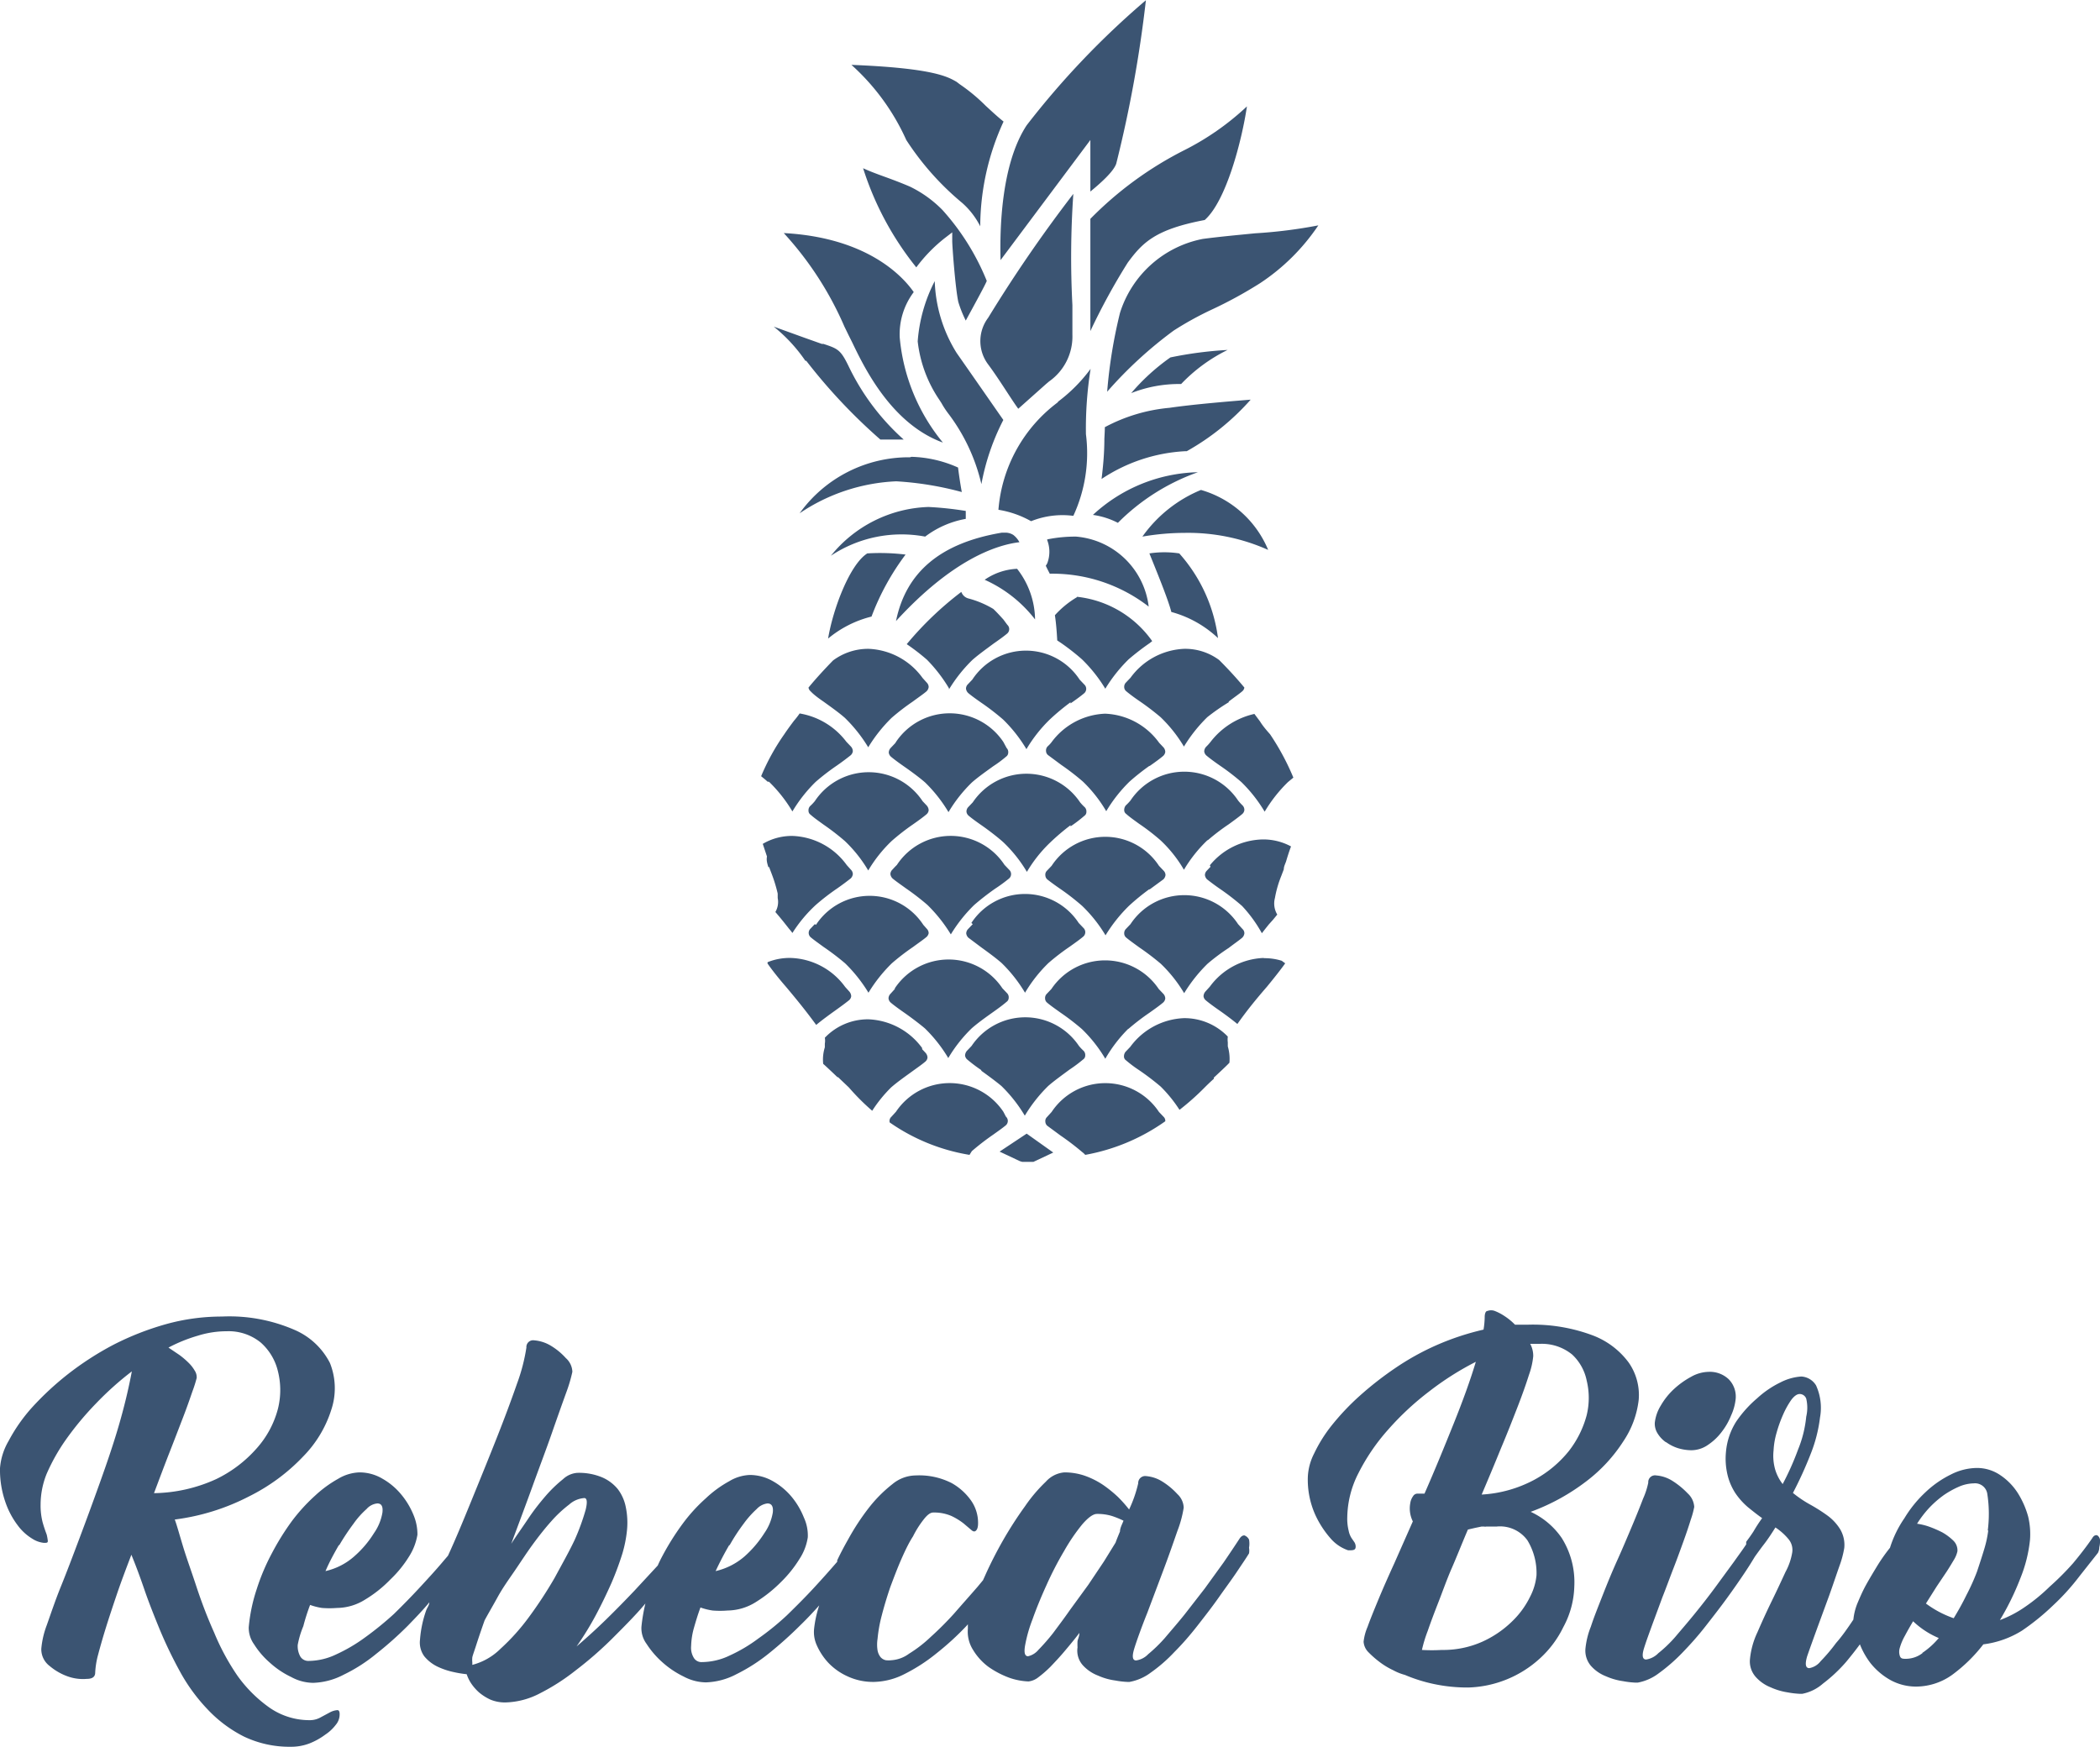 <svg xmlns="http://www.w3.org/2000/svg" viewBox="0 0 90 74.87"><defs><style>.cls-1{fill:#3b5472;}</style></defs><g id="Capa_2" data-name="Capa 2"><g id="Capa_1-2" data-name="Capa 1"><path class="cls-1" d="M41.69,39.61l-.2.21a.27.27,0,0,0-.08.19.31.31,0,0,0,.09.18l.56.42,0,0h0c.29.21.62.45.87.67h0l0,0a6.22,6.22,0,0,1,1,1.27,6.13,6.13,0,0,1,1-1.27,9.87,9.87,0,0,1,.91-.7c.24-.17.45-.32.59-.44a.25.25,0,0,0,0-.37l-.2-.21a2.75,2.75,0,0,0-4.6,0Zm.51-14.76a5.63,5.63,0,0,1,2.16,1.7,3.59,3.59,0,0,0-.77-2.17A2.65,2.65,0,0,0,42.2,24.85Zm-3.83,7-.2.21a.3.3,0,0,0-.08.2.28.28,0,0,0,.09.17c.14.12.36.28.59.44s.63.45.88.67h0l0,0a6.22,6.22,0,0,1,1,1.27,6.13,6.13,0,0,1,1-1.27c.26-.23.63-.49.92-.7l0,0a5.23,5.23,0,0,0,.55-.41.21.21,0,0,0,.09-.17.25.25,0,0,0-.07-.2L43,31.8a2.77,2.77,0,0,0-4.6,0Zm7.51,3.57a5.93,5.93,0,0,0,.59-.45.2.2,0,0,0,.09-.17.26.26,0,0,0-.07-.2,2,2,0,0,1-.2-.21,2.77,2.77,0,0,0-4.6,0l-.2.21h0a.28.28,0,0,0-.07.19.26.26,0,0,0,.09.17c.14.12.35.27.58.43s.67.49.92.72a5.93,5.93,0,0,1,1,1.26,5.85,5.85,0,0,1,1-1.26A9.87,9.87,0,0,1,45.88,35.37Zm0-5.27c.23-.16.45-.32.59-.44a.25.25,0,0,0,0-.37l-.2-.21a2.75,2.75,0,0,0-4.6,0l-.2.21h0a.26.26,0,0,0-.07.18.31.31,0,0,0,.09.18c.14.12.35.27.58.43a10.52,10.52,0,0,1,.92.71,6.22,6.22,0,0,1,1,1.27,6.13,6.13,0,0,1,1-1.27A9.87,9.87,0,0,1,45.88,30.1Zm-5.21-.6a6.38,6.38,0,0,1,1-1.26c.26-.23.61-.48.92-.71h0c.23-.16.44-.31.58-.43a.25.25,0,0,0,0-.37L43,26.55l0,0c-.12-.13-.27-.3-.43-.45a4.1,4.1,0,0,0-1.07-.45.44.44,0,0,1-.3-.28h0a14.18,14.18,0,0,0-2.34,2.24,9,9,0,0,1,.87.67A6.48,6.48,0,0,1,40.67,29.5ZM65.6,64.8A9,9,0,0,0,68,63.48a6.68,6.68,0,0,0,1.57-1.7A4,4,0,0,0,70.23,60a2.43,2.43,0,0,0-.43-1.6,3.42,3.42,0,0,0-1.56-1.17,7.3,7.3,0,0,0-2.79-.45H65.2l-.27,0a2.6,2.6,0,0,0-.45-.37,2.15,2.15,0,0,0-.42-.22.44.44,0,0,0-.31,0c-.08,0-.12.12-.12.26a3.5,3.5,0,0,1-.05.54,11.26,11.26,0,0,0-2,.66,11.06,11.06,0,0,0-1.8,1,14.29,14.29,0,0,0-1.52,1.19,10.55,10.55,0,0,0-1.19,1.26,6.18,6.18,0,0,0-.75,1.2,2.43,2.43,0,0,0-.27,1,3.68,3.68,0,0,0,.32,1.63,4.14,4.14,0,0,0,.7,1.06,1.73,1.73,0,0,0,.71.46c.21,0,.32,0,.32-.16a.35.35,0,0,0-.05-.18l-.13-.19a.91.91,0,0,1-.12-.31,2.14,2.14,0,0,1-.06-.58,4.27,4.27,0,0,1,.48-1.89,8.66,8.66,0,0,1,1.26-1.85,12.09,12.09,0,0,1,1.77-1.65,12.51,12.51,0,0,1,2-1.27c-.24.8-.56,1.68-.95,2.65s-.81,2-1.25,3h-.29a.22.22,0,0,0-.2.11.68.68,0,0,0-.12.3,1.24,1.24,0,0,0,.11.78l-.8,1.81c-.26.57-.49,1.09-.68,1.55s-.35.85-.46,1.16a2.2,2.2,0,0,0-.17.64.7.7,0,0,0,.2.44,4.18,4.18,0,0,0,.49.43,3.2,3.2,0,0,0,.58.35,2.24,2.24,0,0,0,.5.2,6.69,6.69,0,0,0,1.24.39,6.94,6.94,0,0,0,1.48.15A4.75,4.75,0,0,0,66,71.08a4.43,4.43,0,0,0,1-1.34A3.85,3.85,0,0,0,67.47,68a3.56,3.56,0,0,0-.54-2.08A3.27,3.27,0,0,0,65.6,64.8Zm-1.27-2.73c.27-.64.5-1.23.71-1.77s.37-1,.49-1.38a3.25,3.25,0,0,0,.18-.79,1.08,1.08,0,0,0-.13-.53l.2,0H66a2.05,2.05,0,0,1,1.38.46A2.09,2.09,0,0,1,68,59.17a3.14,3.14,0,0,1,0,1.49,4.3,4.3,0,0,1-.76,1.53,4.86,4.86,0,0,1-1.49,1.24,5.4,5.4,0,0,1-2.25.63C63.79,63.38,64.07,62.71,64.33,62.07Zm1.25,6.36a3.74,3.74,0,0,1-.79,1.08,4.43,4.43,0,0,1-1.27.86,4.11,4.11,0,0,1-1.73.35,7.34,7.34,0,0,1-.85,0,5.67,5.67,0,0,1,.25-.82c.12-.35.27-.75.45-1.21s.37-1,.58-1.48.45-1.09.69-1.65l.3-.07.29-.06.1,0a.18.18,0,0,0,.1,0l.24,0h.21a1.45,1.45,0,0,1,1.31.59,2.7,2.7,0,0,1,.39,1.5A2.51,2.51,0,0,1,65.58,68.43ZM43.69,23.24a1,1,0,0,0-.26-.31.64.64,0,0,0-.33-.1l-.16,0c-2.62.44-4.11,1.68-4.54,3.79C40.8,24,42.68,23.36,43.69,23.24Zm1.65-6a6.37,6.37,0,0,0-2.55,4.61,4.2,4.2,0,0,1,1.4.49A3.61,3.61,0,0,1,46,22.11a6.39,6.39,0,0,0,.54-3.5,16.29,16.29,0,0,1,.2-2.8A6.81,6.81,0,0,1,45.34,17.22Zm3.92,20.89.6-.44a.31.31,0,0,0,.09-.18.27.27,0,0,0-.08-.19l-.2-.21a2.75,2.75,0,0,0-4.6,0l-.2.21a.23.23,0,0,0-.07.19.25.25,0,0,0,.08.18c.15.12.37.28.59.43a10.31,10.31,0,0,1,.91.71,6.11,6.11,0,0,1,1,1.26,6.48,6.48,0,0,1,1-1.26A9.69,9.69,0,0,1,49.26,38.11Zm0-5.29c.23-.16.45-.32.59-.44a.28.28,0,0,0,.09-.17.3.3,0,0,0-.08-.2l-.18-.19a3,3,0,0,0-2.32-1.25,3,3,0,0,0-2.3,1.23l0,0a1.29,1.29,0,0,1-.16.17.25.25,0,0,0-.07.2.23.23,0,0,0,.08.17l.58.43a10.52,10.52,0,0,1,.92.71,5.89,5.89,0,0,1,1,1.27,6.22,6.22,0,0,1,1-1.27A9.87,9.87,0,0,1,49.27,32.82Zm-.91,11.27a9.87,9.87,0,0,1,.91-.7c.24-.17.45-.32.59-.44a.28.28,0,0,0,.09-.17.3.3,0,0,0-.08-.2l-.2-.21a2.77,2.77,0,0,0-4.6,0l-.2.21a.25.25,0,0,0-.07.2.23.23,0,0,0,.08.17c.15.13.38.29.59.44a10.29,10.29,0,0,1,.91.7,6.05,6.05,0,0,1,1,1.27A6.12,6.12,0,0,1,48.36,44.09Zm-10-1.72-.19.21a.28.28,0,0,0-.08.2.28.28,0,0,0,.09.17c.14.12.36.28.59.44s.62.45.88.67h0l0,0a6.22,6.22,0,0,1,1,1.27,6.13,6.13,0,0,1,1-1.27c.26-.23.61-.48.92-.7s.44-.32.58-.44a.21.21,0,0,0,.09-.17.25.25,0,0,0-.07-.2l-.2-.21a2.77,2.77,0,0,0-4.61,0Zm3.7,3.5,0,0h0c.29.21.62.45.87.66h0l0,0a6.22,6.22,0,0,1,1,1.27,6.41,6.41,0,0,1,1-1.27c.25-.22.6-.47.91-.7a6.45,6.45,0,0,0,.59-.44.2.2,0,0,0,.09-.17.26.26,0,0,0-.07-.2,2,2,0,0,1-.2-.21,2.77,2.77,0,0,0-4.6,0l-.2.21a.32.32,0,0,0-.08.2.26.26,0,0,0,.09.17A6.76,6.76,0,0,0,42.06,45.87Zm4.1-20.29a4,4,0,0,0-.94.77c.05.33.08.7.1,1.08l.15.1a9.92,9.92,0,0,1,.91.71,6.3,6.3,0,0,1,1,1.26,6.48,6.48,0,0,1,1-1.26,10.92,10.92,0,0,1,.91-.7l.1-.08A4.54,4.54,0,0,0,46.16,25.58ZM52.61,15a16.39,16.39,0,0,0-2.45.32,9,9,0,0,0-1.68,1.53,5.57,5.57,0,0,1,2.14-.39A7,7,0,0,1,52.61,15ZM32.89,41.29c.16.24.51.68.79,1,.53.63.89,1.08,1.3,1.64.24-.2.54-.42.82-.62s.44-.32.59-.44a.26.26,0,0,0,.09-.17.32.32,0,0,0-.08-.2l-.18-.2a3,3,0,0,0-2.32-1.24,2.52,2.52,0,0,0-1,.18ZM47.33,18.81c0,.69-.07,1.31-.12,1.72a7.13,7.13,0,0,1,3.57-1.19h.08a10.51,10.51,0,0,0,2.74-2.21c-.87.07-2.46.2-3.48.35a7.24,7.24,0,0,0-2.77.83C47.35,18.45,47.34,18.62,47.33,18.81Zm24.07,43a1.75,1.75,0,0,0,.51.26,2,2,0,0,0,.58.09,1.25,1.25,0,0,0,.71-.23,2.4,2.4,0,0,0,.59-.56,2.88,2.88,0,0,0,.4-.7,2.24,2.24,0,0,0,.19-.66,1.06,1.06,0,0,0-.29-.89,1.17,1.17,0,0,0-.86-.32,1.58,1.58,0,0,0-.75.21,3.61,3.61,0,0,0-.73.52,3,3,0,0,0-.57.71,1.78,1.78,0,0,0-.26.74.78.78,0,0,0,.12.46A1.27,1.27,0,0,0,71.4,61.82ZM46.73,9.38v4.81a27.5,27.5,0,0,1,1.6-2.93c.64-.87,1.19-1.43,3.3-1.83.92-.81,1.59-3.39,1.81-4.87a11.44,11.44,0,0,1-2.69,1.88A15.34,15.34,0,0,0,46.73,9.38Zm-13.62,29ZM46.84,22.07a3.35,3.35,0,0,1,1.07.34,9.13,9.13,0,0,1,3.43-2.17A6.84,6.84,0,0,0,46.84,22.07Zm5.36,5.28a6.75,6.75,0,0,0-1.66-3.63,4.27,4.27,0,0,0-1.28,0c.24.6.8,1.95.94,2.51A4.71,4.71,0,0,1,52.2,27.35ZM40.35,17.28a3.74,3.74,0,0,0,.31.47,8,8,0,0,1,1.4,3A9.93,9.93,0,0,1,43,18c-.28-.4-1.32-1.9-2-2.87a6.19,6.19,0,0,1-.94-3.08,6.7,6.7,0,0,0-.73,2.58,5.55,5.55,0,0,0,.93,2.51h0Zm2-3.66h0a1.66,1.66,0,0,0,0,2c.47.63,1,1.51,1.29,1.9l1.19-1.06.13-.11a2.35,2.35,0,0,0,1-2c0-.32,0-.76,0-1.27A39.41,39.41,0,0,1,46,8.31,60.1,60.1,0,0,0,42.35,13.62Zm-5,12.81a10.65,10.65,0,0,1,1.46-2.66,9.05,9.05,0,0,0-1.64-.05c-.75.47-1.47,2.38-1.68,3.65A4.67,4.67,0,0,1,37.34,26.43ZM39.65,23a4.06,4.06,0,0,1,1.74-.76V21.9a14.26,14.26,0,0,0-1.6-.17,5.6,5.6,0,0,0-4.18,2.09A5.47,5.47,0,0,1,39.65,23Zm5.23.15a1.39,1.39,0,0,1,0,1l-.06.1c.07.15.13.26.17.34A6.74,6.74,0,0,1,49.23,26a3.42,3.42,0,0,0-3.11-3A6,6,0,0,0,44.88,23.12Zm-6.52,14h0l0,0-.12.13h0l0,0a.27.27,0,0,0-.08.19.31.31,0,0,0,.09.18c.14.12.36.27.58.43a10.52,10.52,0,0,1,.92.71,6.48,6.48,0,0,1,1,1.26,6.38,6.38,0,0,1,1-1.26,11.23,11.23,0,0,1,.9-.7,6.79,6.79,0,0,0,.6-.44.25.25,0,0,0,0-.37l-.2-.21a2.76,2.76,0,0,0-4.61,0ZM39,8c-.37-.16-.77-.31-1.13-.44s-.67-.25-.88-.35a13.06,13.06,0,0,0,2.28,4.25,6.56,6.56,0,0,1,1.24-1.27l.3-.23,0,.37c0,.21.13,2,.26,2.61a5,5,0,0,0,.32.8c.48-.88.85-1.56.9-1.7A10.29,10.29,0,0,0,40.39,9,5,5,0,0,0,39,8Zm-4.45,7.46h0a23.84,23.84,0,0,0,3.18,3.38h1a10,10,0,0,1-2.34-3.1c-.36-.75-.47-.79-1.1-1l-.07,0-.76-.27L33.16,14A6.78,6.78,0,0,1,34.52,15.47Zm-1.59,21.7.11.29a6.28,6.28,0,0,1,.26.85h0v.19h0a.85.85,0,0,1-.1.6h0l.17.2.18.22.19.24c.06.08.13.15.19.24a6,6,0,0,1,1-1.2,9.71,9.71,0,0,1,.92-.71c.23-.16.44-.32.58-.43a.31.31,0,0,0,.09-.18.27.27,0,0,0-.08-.19l-.18-.2a3,3,0,0,0-2.32-1.25,2.45,2.45,0,0,0-1.28.34l.18.54C32.84,36.88,32.88,37,32.93,37.17Zm0-3.65a6.13,6.13,0,0,1,1,1.27,6.22,6.22,0,0,1,1-1.27,9.87,9.87,0,0,1,.91-.7c.23-.16.44-.32.59-.44a.28.28,0,0,0,.09-.17.3.3,0,0,0-.08-.2l-.2-.21a3.16,3.16,0,0,0-2-1.21,3.24,3.24,0,0,1-.24.31c-.15.2-.29.39-.41.57a9.46,9.46,0,0,0-1,1.81c.11.09.2.16.27.23ZM38.84,6a11.93,11.93,0,0,0,2.4,2.7,3.36,3.36,0,0,1,.77,1,10.82,10.82,0,0,1,1-4.49c-.24-.19-.51-.44-.77-.68a7.66,7.66,0,0,0-1.11-.92L41,3.51c-.38-.22-1-.59-4.51-.73A9.64,9.64,0,0,1,38.84,6Zm-2.65,8,.18.37.15.3c.51,1.06,1.67,3.49,3.89,4.3a8.25,8.25,0,0,1-1.85-4.5,3,3,0,0,1,.6-1.95c-.36-.52-1.83-2.33-5.57-2.53A14.29,14.29,0,0,1,36.19,14Zm6.69-2.85L46.73,6V8.21c.39-.32,1-.85,1.11-1.2a53.63,53.63,0,0,0,1.27-7A35.76,35.76,0,0,0,44,5.37C42.89,7.06,42.85,9.88,42.88,11.1Zm9,26h0l-.16.17h0l0,0a.27.27,0,0,0-.08.19.31.31,0,0,0,.09.18c.14.11.35.27.57.42a10.33,10.33,0,0,1,.93.72A5.81,5.81,0,0,1,54.08,40l.14-.18,0,0,.16-.2.18-.2.18-.22a.92.92,0,0,1-.1-.71,4.65,4.65,0,0,1,.27-.94l.11-.29c0-.14.08-.26.11-.38v0c.06-.2.12-.39.2-.6a2.49,2.49,0,0,0-1.21-.3A3,3,0,0,0,51.85,37.09ZM54,30.92l-.24-.32a3.27,3.27,0,0,0-1.88,1.2,2,2,0,0,1-.19.21.3.3,0,0,0-.08.2.28.28,0,0,0,.09.17c.14.12.36.28.59.44a9.87,9.87,0,0,1,.91.7,6.22,6.22,0,0,1,1,1.27,6.13,6.13,0,0,1,1-1.27l.23-.19a10.6,10.6,0,0,0-1-1.86C54.26,31.28,54.11,31.1,54,30.92ZM53.79,10c-.7.07-1.48.14-2.24.24A4.65,4.65,0,0,0,48,13.41h0a21.09,21.09,0,0,0-.55,3.38,17.76,17.76,0,0,1,2.85-2.62,14,14,0,0,1,1.61-.89A18.39,18.39,0,0,0,54,12.14,8.93,8.93,0,0,0,56.5,9.66,20.86,20.86,0,0,1,53.79,10Zm.37,31.06a3,3,0,0,0-2.31,1.23l-.19.21a.32.32,0,0,0-.08.2.26.26,0,0,0,.09.17c.14.12.36.28.59.44s.54.39.77.58c.39-.55.75-1,1.27-1.6.28-.34.62-.77.78-1l-.15-.11A2.47,2.47,0,0,0,54.16,41.07ZM90,66a.27.27,0,0,0-.13-.2c-.06,0-.13,0-.21.14-.24.35-.52.71-.82,1.07a11.8,11.8,0,0,1-1,1,7.76,7.76,0,0,1-1.06.87,4.81,4.81,0,0,1-1.07.56,11.47,11.47,0,0,0,.88-1.8A6,6,0,0,0,87,66a3.21,3.21,0,0,0-.08-1,3.77,3.77,0,0,0-.44-1,2.62,2.62,0,0,0-.75-.77,1.77,1.77,0,0,0-1-.31,2.5,2.5,0,0,0-1.12.28,4.38,4.38,0,0,0-1.09.76,5.15,5.15,0,0,0-.9,1.11A4.71,4.71,0,0,0,81,66.34a7.59,7.59,0,0,0-.53.75c-.17.28-.34.56-.49.83s-.27.55-.38.81a2.56,2.56,0,0,0-.17.69v0c-.26.39-.5.73-.74,1a7.36,7.36,0,0,1-.66.78.79.79,0,0,1-.49.3q-.24,0-.09-.51c.12-.35.27-.76.44-1.23l.51-1.39c.16-.45.3-.87.43-1.24a4.22,4.22,0,0,0,.21-.78,1.32,1.32,0,0,0-.18-.81,2.1,2.1,0,0,0-.54-.58,7.27,7.27,0,0,0-.74-.47,5,5,0,0,1-.74-.5,16.75,16.75,0,0,0,.76-1.67A6.22,6.22,0,0,0,78,60.76a2.32,2.32,0,0,0-.17-1.38A.79.79,0,0,0,77.2,59a2.28,2.28,0,0,0-.89.25,4.13,4.13,0,0,0-1,.68,5,5,0,0,0-.9,1,2.88,2.88,0,0,0-.44,1.3,3,3,0,0,0,.07,1,2.5,2.5,0,0,0,.34.78,3,3,0,0,0,.53.59c.21.17.41.33.61.47a6.78,6.78,0,0,0-.37.57c-.11.17-.22.32-.31.44a.36.36,0,0,0,0,.11c-.15.23-.33.47-.52.74l-.82,1.12c-.28.38-.57.75-.87,1.12s-.57.68-.84,1a5.59,5.59,0,0,1-.72.69.92.92,0,0,1-.52.27c-.16,0-.19-.17-.09-.49s.21-.61.35-1l.44-1.19c.16-.4.31-.82.47-1.23s.3-.8.43-1.16.23-.66.31-.92a3.69,3.69,0,0,0,.15-.55.85.85,0,0,0-.28-.58,3.39,3.39,0,0,0-.66-.54,1.52,1.52,0,0,0-.69-.23.29.29,0,0,0-.34.31,3.24,3.24,0,0,1-.22.68c-.13.34-.29.74-.48,1.19s-.4.95-.63,1.46-.43,1-.63,1.51-.37.93-.5,1.33a3.46,3.46,0,0,0-.23.92,1,1,0,0,0,.24.77,1.67,1.67,0,0,0,.64.44,2.77,2.77,0,0,0,.74.21,3.6,3.6,0,0,0,.51.06h.11a2.12,2.12,0,0,0,.9-.4,7.56,7.56,0,0,0,1-.87c.34-.35.68-.73,1-1.14s.64-.82.93-1.22.54-.76.76-1.09.32-.5.43-.68c0,0,0,0,0,0s.22-.31.39-.53.32-.45.49-.72a2.56,2.56,0,0,1,.56.5.72.72,0,0,1,.16.57,2.66,2.66,0,0,1-.29.84c-.18.39-.37.8-.59,1.25s-.42.89-.61,1.33A3.45,3.45,0,0,0,75,71.1a1,1,0,0,0,.24.77,1.69,1.69,0,0,0,.64.45,2.81,2.81,0,0,0,.74.22,3.76,3.76,0,0,0,.51.06h.11a1.89,1.89,0,0,0,.89-.44,6.48,6.48,0,0,0,1-.94c.19-.23.39-.48.58-.74a3.34,3.34,0,0,0,.45.8,2.92,2.92,0,0,0,.84.72,2.28,2.28,0,0,0,1.15.29,2.67,2.67,0,0,0,1.51-.5A6.66,6.66,0,0,0,85,70.48a4.09,4.09,0,0,0,1.66-.59A10.17,10.17,0,0,0,88,68.8a9.8,9.8,0,0,0,1.12-1.24l.79-1a.51.51,0,0,0,.06-.24A1.06,1.06,0,0,0,90,66ZM76.4,63.61a1.92,1.92,0,0,1-.32-.62,2.15,2.15,0,0,1-.07-.82,3.27,3.27,0,0,1,.13-.76,5.49,5.49,0,0,1,.28-.78,3.63,3.63,0,0,1,.35-.63c.13-.17.25-.25.36-.25a.3.3,0,0,1,.28.2,1.68,1.68,0,0,1,0,.77,5,5,0,0,1-.35,1.41A11.75,11.75,0,0,1,76.4,63.61Zm6,7.24a1.18,1.18,0,0,1-.71.25c-.14,0-.23,0-.27-.13a.57.57,0,0,1,0-.34,2.35,2.35,0,0,1,.22-.52c.1-.19.22-.4.35-.62a3.62,3.62,0,0,0,1.1.72A3.42,3.42,0,0,1,82.38,70.85Zm2.81-5.25a4.73,4.73,0,0,1-.16.76c-.09.3-.19.61-.32,1a9.08,9.08,0,0,1-.45,1c-.17.35-.36.69-.55,1a4.38,4.38,0,0,1-1.19-.63L83,68l.43-.64c.13-.2.23-.37.32-.52a1.18,1.18,0,0,0,.14-.35.58.58,0,0,0-.17-.45,2.31,2.31,0,0,0-.48-.36,4.83,4.83,0,0,0-.58-.25,2.7,2.7,0,0,0-.5-.12,4.51,4.51,0,0,1,.53-.69,4.36,4.36,0,0,1,.62-.54,3.87,3.87,0,0,1,.65-.36,1.67,1.67,0,0,1,.63-.14.53.53,0,0,1,.58.45A5.61,5.61,0,0,1,85.19,65.6Zm-31.86.21c-.06,0-.14,0-.24.16-.19.29-.41.62-.67,1l-.81,1.12-.87,1.12c-.29.36-.57.68-.84,1a6.34,6.34,0,0,1-.71.69.89.89,0,0,1-.52.27c-.15,0-.18-.16-.09-.47s.34-1,.57-1.57l.7-1.86c.23-.61.42-1.16.59-1.65a4.79,4.79,0,0,0,.27-1,.83.83,0,0,0-.27-.58,3.06,3.06,0,0,0-.65-.54,1.53,1.53,0,0,0-.68-.23.3.3,0,0,0-.35.31,5.46,5.46,0,0,1-.39,1.12,5.5,5.5,0,0,0-.48-.54,5.39,5.39,0,0,0-.63-.51,3.48,3.48,0,0,0-.77-.39,2.66,2.66,0,0,0-.9-.15,1.2,1.2,0,0,0-.79.4,6.58,6.58,0,0,0-.89,1.05A16.63,16.63,0,0,0,43,66q-.44.77-.78,1.53l-.09.2-.24.29c-.33.38-.67.76-1,1.14a13.76,13.76,0,0,1-1,1,5.58,5.58,0,0,1-.93.72,1.43,1.43,0,0,1-.75.28,1.06,1.06,0,0,1-.25,0,.42.42,0,0,1-.22-.13.65.65,0,0,1-.13-.29,1.6,1.6,0,0,1,0-.5,6.08,6.08,0,0,1,.18-1q.15-.58.36-1.2c.15-.4.3-.8.47-1.19s.34-.74.51-1a4.15,4.15,0,0,1,.47-.74c.15-.19.28-.28.39-.28a1.86,1.86,0,0,1,.79.15,2.75,2.75,0,0,1,.52.32l.33.28c.09.08.16.08.22,0s.08-.22.06-.47a1.67,1.67,0,0,0-.29-.79,2.55,2.55,0,0,0-.83-.75,3.06,3.06,0,0,0-1.54-.33,1.59,1.59,0,0,0-1,.37,5.83,5.83,0,0,0-1,1,10.15,10.15,0,0,0-.9,1.37c-.17.3-.33.6-.47.9l0,.06c-.31.36-.64.73-1,1.12s-.75.78-1.15,1.17a11.46,11.46,0,0,1-1.23,1,6.62,6.62,0,0,1-1.23.73,2.78,2.78,0,0,1-1.18.28.38.38,0,0,1-.36-.19.83.83,0,0,1-.11-.5,3.16,3.16,0,0,1,.11-.74c.08-.28.17-.59.29-.91a2.64,2.64,0,0,0,.52.13,4,4,0,0,0,.64,0,2.32,2.32,0,0,0,1.21-.36,5.91,5.91,0,0,0,1.08-.86,5.22,5.22,0,0,0,.8-1,2.32,2.32,0,0,0,.35-.92,1.84,1.84,0,0,0-.17-.85,3.29,3.29,0,0,0-.52-.88,2.89,2.89,0,0,0-.8-.67,2,2,0,0,0-1-.27,1.84,1.84,0,0,0-.88.27,4.83,4.83,0,0,0-1,.73,7.07,7.07,0,0,0-1,1.1,11,11,0,0,0-.86,1.37c-.07.13-.14.27-.2.41l-1,1.08c-.38.4-.78.81-1.21,1.23s-.85.8-1.27,1.16a13.19,13.19,0,0,0,.83-1.35c.25-.47.47-.93.67-1.38a13,13,0,0,0,.46-1.24,5.31,5.31,0,0,0,.2-1,3.29,3.29,0,0,0-.05-1,1.86,1.86,0,0,0-.34-.77,1.77,1.77,0,0,0-.68-.51,2.56,2.56,0,0,0-1.07-.19,1,1,0,0,0-.6.27,5.67,5.67,0,0,0-.72.69c-.25.29-.51.61-.77,1s-.5.72-.73,1.08c.3-.81.61-1.63.91-2.46s.59-1.59.83-2.28.45-1.28.62-1.75a6.44,6.44,0,0,0,.26-.88.82.82,0,0,0-.28-.59,2.79,2.79,0,0,0-.66-.54,1.63,1.63,0,0,0-.69-.22.29.29,0,0,0-.34.31,7.92,7.92,0,0,1-.4,1.54c-.24.69-.53,1.47-.87,2.33s-.71,1.77-1.09,2.7-.66,1.61-1,2.35l-.18.21c-.3.36-.64.73-1,1.12s-.74.78-1.14,1.17a13.82,13.82,0,0,1-1.23,1,7,7,0,0,1-1.24.73,2.78,2.78,0,0,1-1.17.28.4.4,0,0,1-.37-.19.91.91,0,0,1-.11-.5A3.89,3.89,0,0,1,13,69.7a8.56,8.56,0,0,1,.29-.91,2.54,2.54,0,0,0,.51.13,4.06,4.06,0,0,0,.64,0,2.3,2.3,0,0,0,1.21-.36,5.31,5.31,0,0,0,1.08-.86,4.93,4.93,0,0,0,.81-1,2.49,2.49,0,0,0,.35-.92,2.14,2.14,0,0,0-.17-.85,3.33,3.33,0,0,0-.53-.88,2.89,2.89,0,0,0-.8-.67,1.92,1.92,0,0,0-1-.27,1.88,1.88,0,0,0-.89.27,5.07,5.07,0,0,0-1,.73,7.67,7.67,0,0,0-1,1.1,10.93,10.93,0,0,0-.85,1.37,9.12,9.12,0,0,0-.65,1.54,7.17,7.17,0,0,0-.34,1.63,1.21,1.21,0,0,0,.23.73,3.53,3.53,0,0,0,.68.79,3.72,3.72,0,0,0,.91.61,2,2,0,0,0,.94.25,3,3,0,0,0,1.31-.35,6.91,6.91,0,0,0,1.39-.89,15.3,15.3,0,0,0,1.36-1.21c.32-.33.63-.65.92-1,0,.11-.09.23-.13.33A4.82,4.82,0,0,0,18,70.28a1,1,0,0,0,.19.72,1.68,1.68,0,0,0,.57.44,3.11,3.11,0,0,0,.69.23,4.66,4.66,0,0,0,.55.09,1.73,1.73,0,0,0,.19.39,2.07,2.07,0,0,0,.34.39,2.16,2.16,0,0,0,.49.31,1.62,1.62,0,0,0,.64.12,3.34,3.34,0,0,0,1.46-.38,9.08,9.08,0,0,0,1.56-1,15.87,15.87,0,0,0,1.54-1.34c.5-.5,1-1,1.38-1.45l.06-.07a7.24,7.24,0,0,0-.17,1,1.13,1.13,0,0,0,.22.73,3.81,3.81,0,0,0,.68.79,3.92,3.92,0,0,0,.91.61,2.08,2.08,0,0,0,.95.25,3,3,0,0,0,1.31-.35,7.52,7.52,0,0,0,1.39-.89,16.74,16.74,0,0,0,1.35-1.21c.29-.28.56-.57.81-.85a4.85,4.85,0,0,0-.22,1,1.37,1.37,0,0,0,.12.72,2.71,2.71,0,0,0,.49.74,2.63,2.63,0,0,0,.82.58,2.6,2.6,0,0,0,1.15.24,3,3,0,0,0,1.3-.34,7.45,7.45,0,0,0,1.36-.88,12,12,0,0,0,1.3-1.19l.05-.06,0,.19a1.46,1.46,0,0,0,.23.92,2.51,2.51,0,0,0,.66.72,3.89,3.89,0,0,0,.88.46,2.8,2.8,0,0,0,.83.16.83.83,0,0,0,.41-.17,4.92,4.92,0,0,0,.53-.46c.19-.2.39-.41.6-.66s.43-.51.64-.79c0,.14-.06.25-.08.35a2.51,2.51,0,0,0,0,.27.94.94,0,0,0,.23.77,1.71,1.71,0,0,0,.65.44,2.67,2.67,0,0,0,.74.21,3.6,3.6,0,0,0,.51.06h.1a2.15,2.15,0,0,0,.91-.4,6.52,6.52,0,0,0,1-.87c.35-.35.68-.73,1-1.14s.64-.82.92-1.22.55-.76.77-1.09.4-.59.52-.79a.69.69,0,0,0,0-.24,1,1,0,0,0,0-.35A.36.36,0,0,0,53.33,65.81Zm-22.08.42a8.17,8.17,0,0,1,.6-.92,4.1,4.1,0,0,1,.56-.63.76.76,0,0,1,.46-.24c.18,0,.26.13.23.39a2.15,2.15,0,0,1-.36.88,4.69,4.69,0,0,1-.85,1,2.87,2.87,0,0,1-1.24.63Q30.94,66.76,31.25,66.23Zm-16.73,0a9.79,9.79,0,0,1,.61-.92,3.64,3.64,0,0,1,.56-.63.71.71,0,0,1,.46-.24c.18,0,.25.13.22.39a2.15,2.15,0,0,1-.36.88,4.41,4.41,0,0,1-.85,1,2.78,2.78,0,0,1-1.23.63C14.12,66.94,14.32,66.58,14.52,66.23ZM24.63,66c-.23.49-.52,1-.86,1.63a18,18,0,0,1-1.1,1.68,9.09,9.09,0,0,1-1.22,1.36,2.66,2.66,0,0,1-1.21.69.66.66,0,0,0,0-.13,1,1,0,0,1,0-.17c0-.06.07-.24.16-.52s.21-.64.37-1.09c.15-.28.34-.6.56-1s.46-.73.72-1.11.51-.77.78-1.14.54-.71.8-1a5.35,5.35,0,0,1,.76-.71,1.09,1.09,0,0,1,.65-.28c.12,0,.14.17.06.5A9.5,9.5,0,0,1,24.63,66ZM48,65.64c-.06.15-.13.31-.19.48l-.5.81-.67,1L45.86,69c-.25.36-.5.69-.73,1a8.92,8.92,0,0,1-.63.72.81.81,0,0,1-.44.27c-.14,0-.18-.15-.13-.45a6.1,6.1,0,0,1,.32-1.13q.24-.68.6-1.47a14.4,14.4,0,0,1,.76-1.47,8.15,8.15,0,0,1,.77-1.13q.39-.45.63-.45a2.13,2.13,0,0,1,.65.09,3.83,3.83,0,0,1,.49.2C48.09,65.34,48,65.49,48,65.64ZM14.46,73.3a.79.79,0,0,0-.31.09l-.41.22a.94.94,0,0,1-.44.12,3,3,0,0,1-1.74-.53,5.78,5.78,0,0,1-1.38-1.37,10,10,0,0,1-1-1.85c-.3-.67-.55-1.33-.77-2S8,66.8,7.84,66.27s-.26-.9-.35-1.14a9.54,9.54,0,0,0,3.2-1A8.25,8.25,0,0,0,13,62.42a5,5,0,0,0,1.2-2,2.91,2.91,0,0,0-.06-2A3.06,3.06,0,0,0,12.62,57a7,7,0,0,0-3.11-.57,8.92,8.92,0,0,0-2.41.33,12.13,12.13,0,0,0-2.24.88,13,13,0,0,0-1.95,1.26,12.67,12.67,0,0,0-1.54,1.43,7.12,7.12,0,0,0-1,1.43A2.72,2.72,0,0,0,0,62.93a4.2,4.2,0,0,0,.23,1.45,3.54,3.54,0,0,0,.53,1,2.16,2.16,0,0,0,.62.57,1.12,1.12,0,0,0,.5.18c.12,0,.17,0,.17-.08A2.19,2.19,0,0,0,2,65.77c-.05-.13-.11-.3-.17-.51a2.88,2.88,0,0,1-.09-.78A3.53,3.53,0,0,1,2,63.17a8.22,8.22,0,0,1,.85-1.5,13.09,13.09,0,0,1,1.26-1.51,13.43,13.43,0,0,1,1.54-1.38c-.14.75-.33,1.54-.57,2.36s-.52,1.63-.81,2.44-.58,1.6-.87,2.37S2.85,67.41,2.61,68,2.16,69.22,2,69.67a3.75,3.75,0,0,0-.23,1,.9.9,0,0,0,.36.74,2.49,2.49,0,0,0,.79.45,1.93,1.93,0,0,0,.8.1q.36,0,.36-.27a3.58,3.58,0,0,1,.12-.75c.09-.34.2-.73.34-1.18s.3-.93.48-1.46.39-1.08.61-1.66q.25.6.54,1.44c.19.56.42,1.14.67,1.75a18.65,18.65,0,0,0,.87,1.81,7.65,7.65,0,0,0,1.18,1.62,5.6,5.6,0,0,0,1.56,1.17,4.53,4.53,0,0,0,2,.44,2.19,2.19,0,0,0,.83-.15,2.93,2.93,0,0,0,.66-.37,1.83,1.83,0,0,0,.45-.42.69.69,0,0,0,.16-.36Q14.58,73.3,14.46,73.3ZM6.6,64c.23-.61.45-1.2.67-1.76s.41-1.06.58-1.5.3-.82.4-1.11a5.55,5.55,0,0,0,.18-.57.52.52,0,0,0-.09-.32,1.54,1.54,0,0,0-.27-.34,3.37,3.37,0,0,0-.39-.33l-.46-.31a6.66,6.66,0,0,1,1.26-.51,4.14,4.14,0,0,1,1.23-.19,2.18,2.18,0,0,1,1.46.48,2.37,2.37,0,0,1,.74,1.23,3.31,3.31,0,0,1,0,1.62A4.1,4.1,0,0,1,11,62.08,5.48,5.48,0,0,1,9.26,63.4,6.63,6.63,0,0,1,6.6,64ZM34.92,39.61l0,0-.18.19a.25.25,0,0,0,0,.37c.13.11.34.26.56.42l0,0a11.1,11.1,0,0,1,.92.7,6.38,6.38,0,0,1,1,1.26,6.48,6.48,0,0,1,1-1.26,9.87,9.87,0,0,1,.91-.7c.23-.17.45-.32.59-.44A.31.31,0,0,0,39.8,40a.27.27,0,0,0-.08-.19l-.15-.17,0,0a2.75,2.75,0,0,0-4.6,0Zm1,6.56.06.06.4.38a9.74,9.74,0,0,0,1,1,5.83,5.83,0,0,1,.81-1l0,0c.25-.22.59-.46.88-.67s.45-.32.59-.44a.26.26,0,0,0,.09-.17.32.32,0,0,0-.08-.2l-.15-.16,0-.05a3,3,0,0,0-2.3-1.23,2.55,2.55,0,0,0-1.87.79.71.71,0,0,1,0,.25l0,.16a1.75,1.75,0,0,0-.07.71C35.33,45.64,35.63,45.92,35.89,46.17Zm-1-11.83a2,2,0,0,1-.2.21.26.26,0,0,0-.07.2.2.2,0,0,0,.09.17c.13.12.33.26.55.42l0,0a10.71,10.71,0,0,1,.92.71,5.85,5.85,0,0,1,1,1.26,5.93,5.93,0,0,1,1-1.26,9.92,9.92,0,0,1,.91-.71c.23-.16.45-.32.59-.44a.26.26,0,0,0,.09-.17.32.32,0,0,0-.08-.2l-.18-.19a2.77,2.77,0,0,0-4.62,0Zm6.73,15a10.71,10.71,0,0,1,.92-.71l0,0c.21-.15.41-.29.54-.4a.25.25,0,0,0,0-.37l0,0L43,47.65a2.77,2.77,0,0,0-4.6,0l-.2.22a.24.24,0,0,0-.07.24,8.33,8.33,0,0,0,3.42,1.39ZM39,19.6A5.76,5.76,0,0,0,34.27,22a8,8,0,0,1,4.14-1.37,13.72,13.72,0,0,1,2.81.46c-.07-.37-.14-.87-.16-1.05a5.19,5.19,0,0,0-2-.46ZM35.29,30.07l0,0c.29.21.66.47.92.7a6.38,6.38,0,0,1,1,1.26,6.48,6.48,0,0,1,1-1.26,9.87,9.87,0,0,1,.91-.7c.23-.17.45-.32.59-.44a.31.31,0,0,0,.09-.18.27.27,0,0,0-.08-.19l-.18-.2a3,3,0,0,0-2.32-1.25,2.52,2.52,0,0,0-1.52.5c-.36.37-.72.76-1.05,1.16a.26.26,0,0,0,.09.16C34.87,29.77,35.07,29.92,35.29,30.07ZM52.66,40.63c.22-.17.44-.32.58-.44a.31.31,0,0,0,.09-.18.24.24,0,0,0-.08-.19l-.19-.21a2.76,2.76,0,0,0-4.61,0l-.2.21a.26.26,0,0,0-.07.19.23.23,0,0,0,.09.18c.13.11.34.26.56.42l0,0a11.1,11.1,0,0,1,.92.7,6,6,0,0,1,1,1.26,6.48,6.48,0,0,1,1-1.26A8.85,8.85,0,0,1,52.66,40.63ZM51.47,21a5.77,5.77,0,0,0-2.51,2,10.76,10.76,0,0,1,1.82-.16,8.4,8.4,0,0,1,3.57.73A4.45,4.45,0,0,0,51.47,21ZM51.78,36a9.21,9.21,0,0,1,.88-.67c.22-.16.44-.32.58-.44a.26.26,0,0,0,.09-.17.27.27,0,0,0-.08-.2,2,2,0,0,1-.19-.21,2.77,2.77,0,0,0-4.61,0,2,2,0,0,1-.2.21.31.31,0,0,0-.07.2.2.2,0,0,0,.09.17c.13.12.33.26.55.42l0,0a9.35,9.35,0,0,1,.92.71,5.55,5.55,0,0,1,1,1.26,5.93,5.93,0,0,1,1-1.26Zm.88-5.93c.22-.17.44-.32.58-.44a.26.26,0,0,0,.09-.16c-.34-.41-.7-.8-1.08-1.18a2.44,2.44,0,0,0-1.5-.48,3,3,0,0,0-2.3,1.24l-.2.21a.26.26,0,0,0-.07.19.23.23,0,0,0,.09.18c.13.11.33.26.55.41l0,0a11.1,11.1,0,0,1,.92.7,6,6,0,0,1,1,1.26,6.48,6.48,0,0,1,1-1.26A8.85,8.85,0,0,1,52.66,30.1ZM43.81,49.8h.39l.09,0,.85-.4L44,48.59l-1.16.77.87.41Zm7.82-3.19c.06-.06.21-.21.39-.37l0-.05c.25-.23.58-.54.67-.64a1.9,1.9,0,0,0-.07-.7c0-.08,0-.12,0-.17a1,1,0,0,1,0-.25,2.58,2.58,0,0,0-1.88-.79,3,3,0,0,0-2.3,1.23l-.2.21a.31.31,0,0,0-.07.2.2.2,0,0,0,.09.17,5.4,5.4,0,0,0,.56.42l0,0a11.1,11.1,0,0,1,.92.7,5.83,5.83,0,0,1,.81,1A10.78,10.78,0,0,0,51.63,46.61Zm-5.25,2.77a.74.74,0,0,1,.13.12,8.54,8.54,0,0,0,3.43-1.44.23.23,0,0,0-.07-.19l-.2-.21a2.76,2.76,0,0,0-4.6,0l-.2.22a.23.23,0,0,0-.07.19.25.25,0,0,0,.08.18l.57.42A11.21,11.21,0,0,1,46.38,49.38Z"/></g></g></svg>